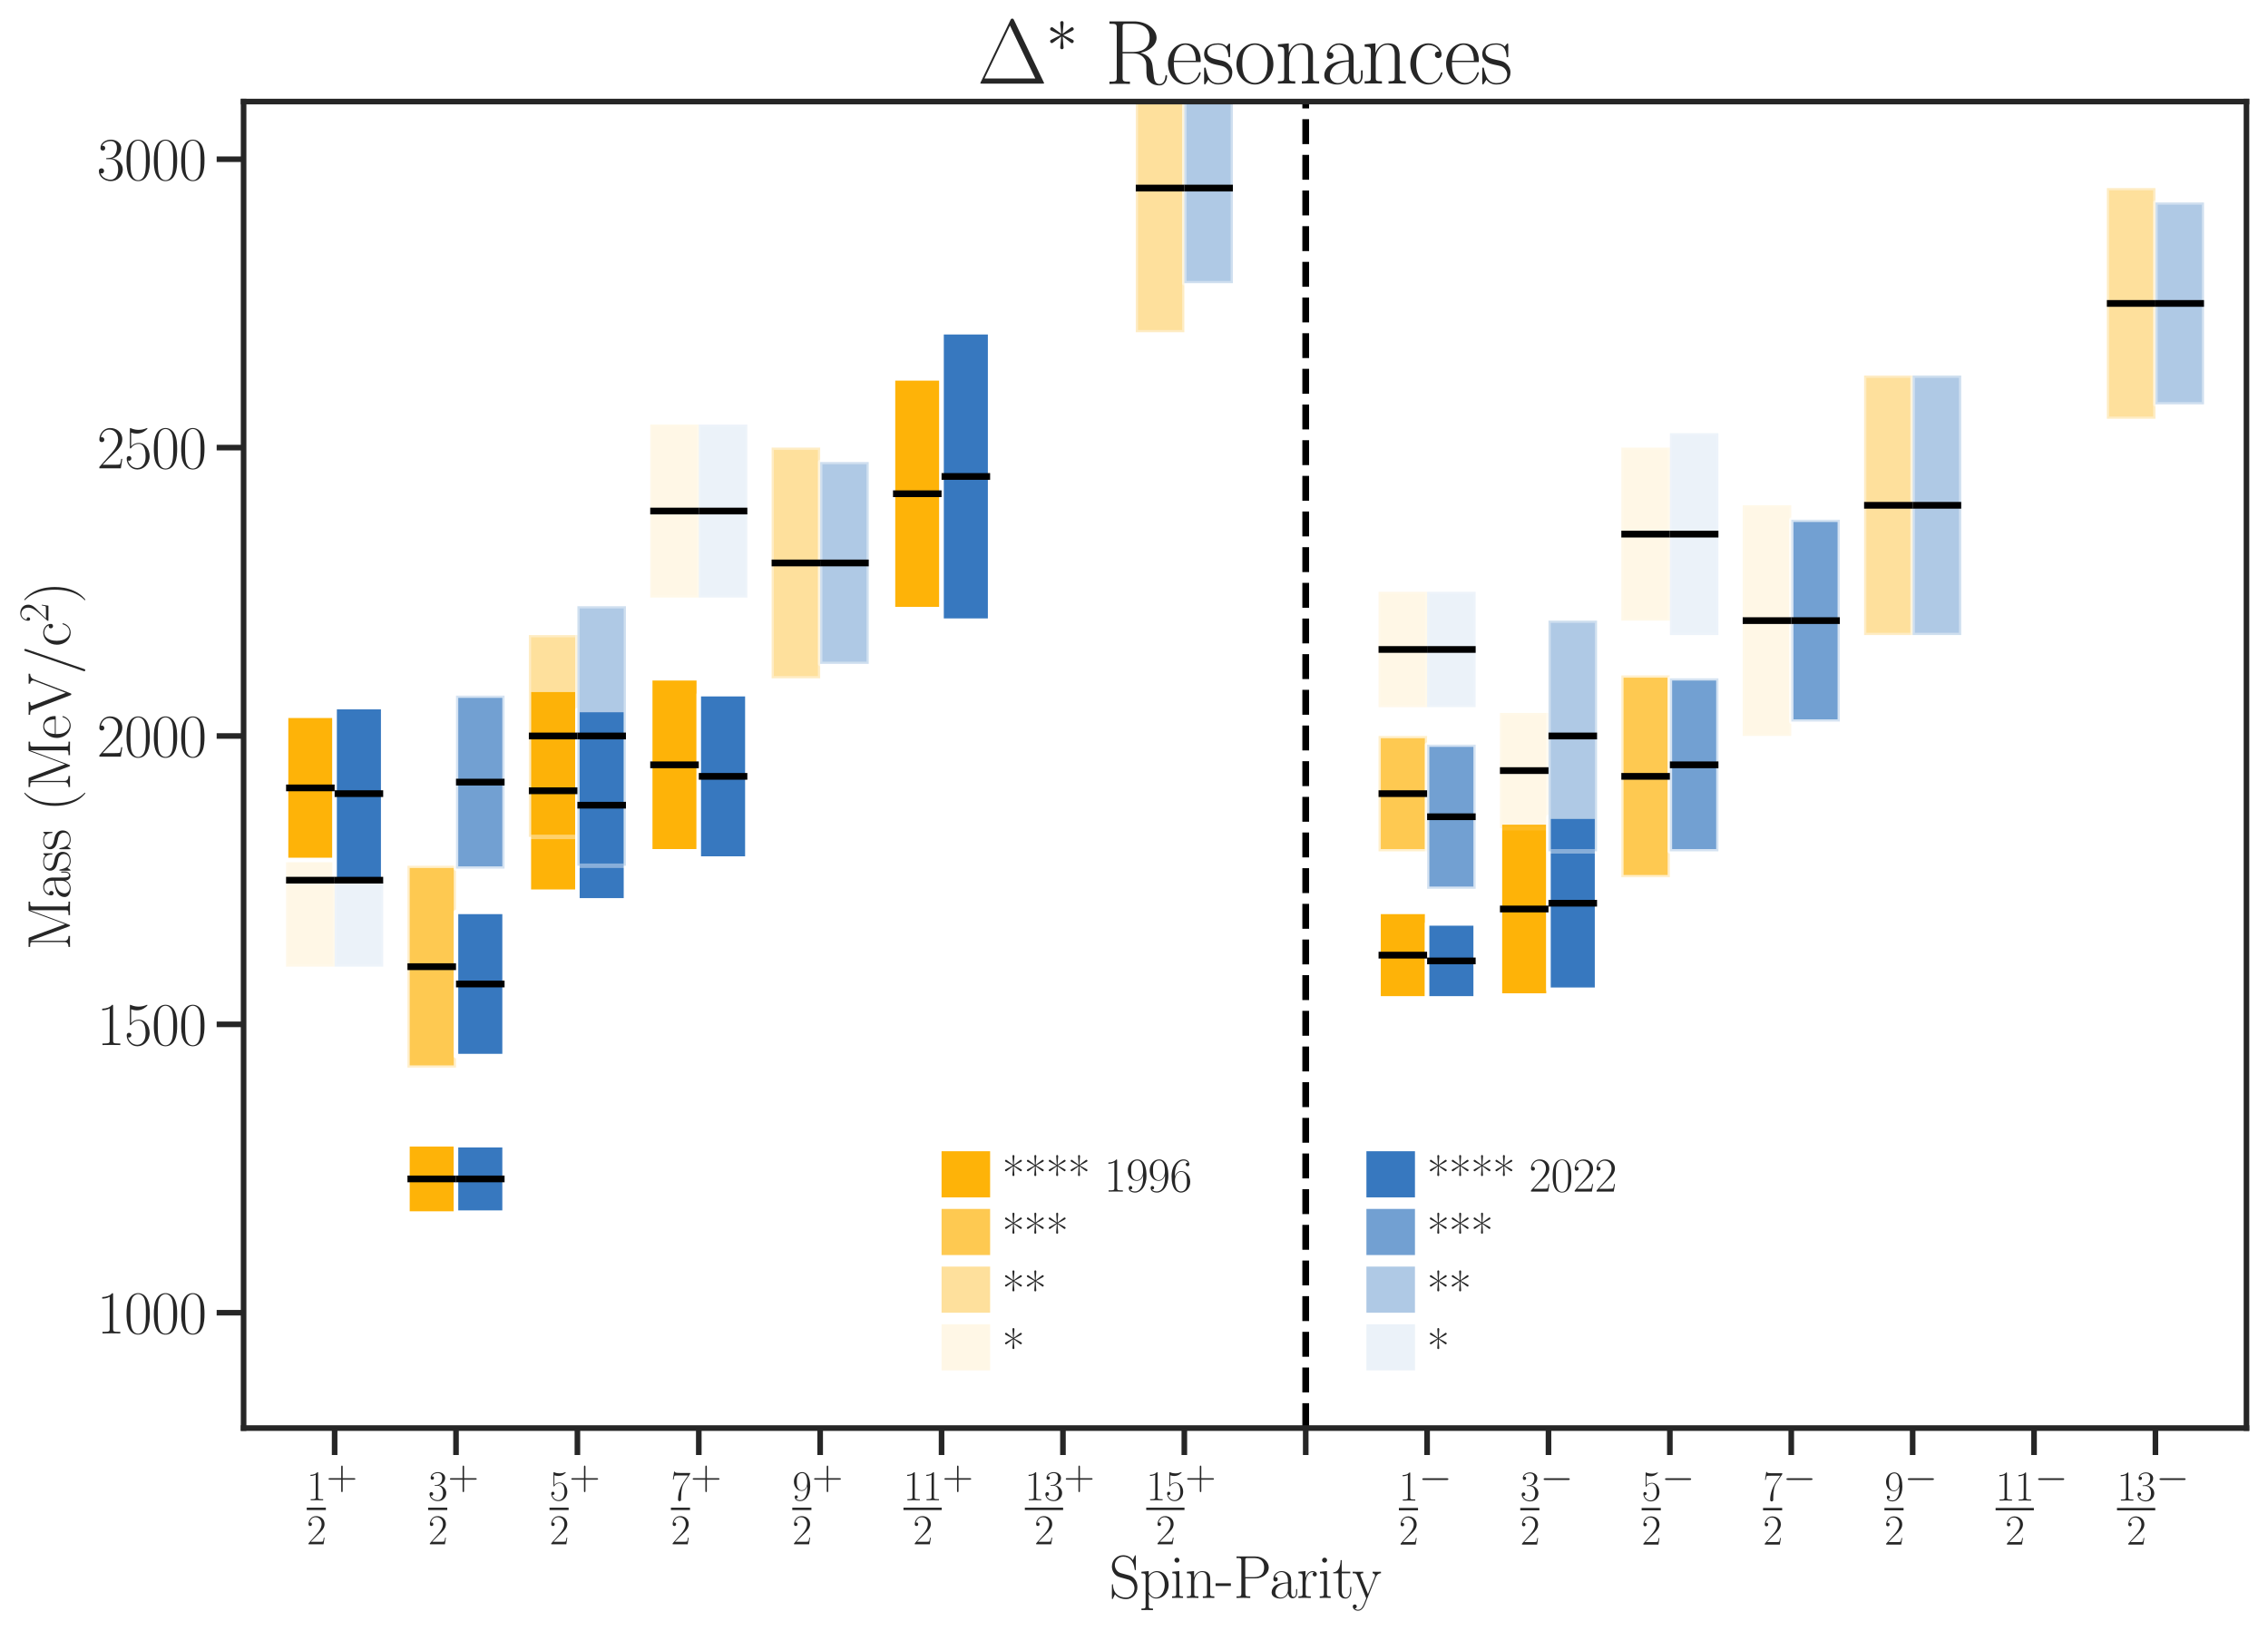 <?xml version="1.0" encoding="utf-8" standalone="no"?>
<!DOCTYPE svg PUBLIC "-//W3C//DTD SVG 1.1//EN"
  "http://www.w3.org/Graphics/SVG/1.1/DTD/svg11.dtd">
<svg xmlns:xlink="http://www.w3.org/1999/xlink" width="758.236pt" height="545.344pt" viewBox="0 0 758.236 545.344" xmlns="http://www.w3.org/2000/svg" version="1.1">
 <defs>
  <style type="text/css">*{stroke-linejoin: round; stroke-linecap: butt}</style>
 </defs>
 <g id="figure_1">
  <g id="patch_1">
   <path d="M 0 545.344 
L 758.236 545.344 
L 758.236 0 
L 0 0 
z
" style="fill: #ffffff"/>
  </g>
  <g id="axes_1">
   <g id="patch_2">
    <path d="M 81.436 477.475 
L 751.036 477.475 
L 751.036 33.955 
L 81.436 33.955 
z
" style="fill: #ffffff"/>
   </g>
   <g id="matplotlib.axis_1">
    <g id="xtick_1">
     <g id="line2d_1">
      <defs>
       <path id="mf7e0f527f5" d="M 0 0 
L 0 9 
" style="stroke: #262626; stroke-width: 1.875"/>
      </defs>
      <g>
       <use xlink:href="#mf7e0f527f5" x="111.873" y="477.475" style="fill: #262626; stroke: #262626; stroke-width: 1.875"/>
      </g>
     </g>
     <g id="text_1">
      <!-- $\frac{1}{2}^{+}$ -->
      <g style="fill: #262626" transform="translate(102.55 509.463) scale(0.2 -0.2)">
       <defs>
        <path id="CMR17-31" d="M 1702 4083 
C 1702 4217 1696 4224 1606 4224 
C 1357 3927 979 3833 621 3820 
C 602 3820 570 3820 563 3808 
C 557 3795 557 3782 557 3648 
C 755 3648 1088 3686 1344 3839 
L 1344 467 
C 1344 243 1331 166 781 166 
L 589 166 
L 589 0 
C 896 6 1216 12 1523 12 
C 1830 12 2150 6 2458 0 
L 2458 166 
L 2266 166 
C 1715 166 1702 236 1702 467 
L 1702 4083 
z
" transform="scale(0.016)"/>
        <path id="CMR17-32" d="M 2669 990 
L 2554 990 
C 2490 537 2438 460 2413 422 
C 2381 371 1920 371 1830 371 
L 602 371 
C 832 620 1280 1073 1824 1596 
C 2214 1966 2669 2400 2669 3033 
C 2669 3788 2067 4224 1395 4224 
C 691 4224 262 3603 262 3027 
C 262 2777 448 2745 525 2745 
C 589 2745 781 2783 781 3007 
C 781 3206 614 3264 525 3264 
C 486 3264 448 3257 422 3244 
C 544 3788 915 4057 1306 4057 
C 1862 4057 2227 3616 2227 3033 
C 2227 2477 1901 1998 1536 1583 
L 262 147 
L 262 0 
L 2515 0 
L 2669 990 
z
" transform="scale(0.016)"/>
        <path id="CMR17-2b" d="M 2413 1472 
L 4109 1472 
C 4198 1472 4307 1472 4307 1580 
C 4307 1696 4205 1696 4109 1696 
L 2413 1696 
L 2413 3385 
C 2413 3475 2413 3584 2304 3584 
C 2189 3584 2189 3481 2189 3385 
L 2189 1696 
L 493 1696 
C 403 1696 294 1696 294 1587 
C 294 1472 397 1472 493 1472 
L 2189 1472 
L 2189 -194 
C 2189 -282 2189 -391 2298 -391 
C 2413 -391 2413 -289 2413 -194 
L 2413 1472 
z
" transform="scale(0.016)"/>
       </defs>
       <use xlink:href="#CMR17-31" transform="translate(0 39.226) scale(0.697)"/>
       <use xlink:href="#CMR17-32" transform="translate(0 -34.355) scale(0.697)"/>
       <use xlink:href="#CMR17-2b" transform="translate(33.179 57.254) scale(0.697)"/>
       <path d="M 0 22.914 
L 31.983 22.914 
L 31.983 26.899 
L 0 26.899 
L 0 22.914 
z
"/>
      </g>
     </g>
    </g>
    <g id="xtick_2">
     <g id="line2d_2">
      <g>
       <use xlink:href="#mf7e0f527f5" x="152.454" y="477.475" style="fill: #262626; stroke: #262626; stroke-width: 1.875"/>
      </g>
     </g>
     <g id="text_2">
      <!-- $\frac{3}{2}^{+}$ -->
      <g style="fill: #262626" transform="translate(143.131 509.463) scale(0.2 -0.2)">
       <defs>
        <path id="CMR17-33" d="M 1414 2176 
C 1984 2176 2234 1673 2234 1094 
C 2234 322 1824 25 1453 25 
C 1114 25 563 193 390 691 
C 422 678 454 678 486 678 
C 640 678 755 780 755 947 
C 755 1132 614 1216 486 1216 
C 378 1216 211 1164 211 927 
C 211 335 787 -128 1466 -128 
C 2176 -128 2720 432 2720 1087 
C 2720 1718 2208 2176 1600 2246 
C 2086 2347 2554 2776 2554 3353 
C 2554 3856 2048 4224 1472 4224 
C 890 4224 378 3862 378 3347 
C 378 3123 544 3084 627 3084 
C 762 3084 877 3167 877 3334 
C 877 3500 762 3584 627 3584 
C 602 3584 570 3584 544 3571 
C 730 3999 1235 4076 1459 4076 
C 1683 4076 2106 3966 2106 3347 
C 2106 3167 2080 2851 1862 2574 
C 1670 2329 1453 2316 1242 2297 
C 1210 2297 1062 2284 1037 2284 
C 992 2278 966 2272 966 2227 
C 966 2182 973 2176 1101 2176 
L 1414 2176 
z
" transform="scale(0.016)"/>
       </defs>
       <use xlink:href="#CMR17-33" transform="translate(0 39.226) scale(0.697)"/>
       <use xlink:href="#CMR17-32" transform="translate(0 -34.355) scale(0.697)"/>
       <use xlink:href="#CMR17-2b" transform="translate(33.179 57.254) scale(0.697)"/>
       <path d="M 0 22.914 
L 31.983 22.914 
L 31.983 26.899 
L 0 26.899 
L 0 22.914 
z
"/>
      </g>
     </g>
    </g>
    <g id="xtick_3">
     <g id="line2d_3">
      <g>
       <use xlink:href="#mf7e0f527f5" x="193.036" y="477.475" style="fill: #262626; stroke: #262626; stroke-width: 1.875"/>
      </g>
     </g>
     <g id="text_3">
      <!-- $\frac{5}{2}^{+}$ -->
      <g style="fill: #262626" transform="translate(183.713 509.463) scale(0.2 -0.2)">
       <defs>
        <path id="CMR17-35" d="M 730 3750 
C 794 3724 1056 3641 1325 3641 
C 1920 3641 2246 3961 2432 4140 
C 2432 4191 2432 4224 2394 4224 
C 2387 4224 2374 4224 2323 4198 
C 2099 4102 1837 4032 1517 4032 
C 1325 4032 1037 4055 723 4191 
C 653 4224 640 4224 634 4224 
C 602 4224 595 4217 595 4090 
L 595 2231 
C 595 2113 595 2080 659 2080 
C 691 2080 704 2093 736 2139 
C 941 2435 1222 2560 1542 2560 
C 1766 2560 2246 2415 2246 1293 
C 2246 1087 2246 716 2054 422 
C 1894 159 1645 25 1370 25 
C 947 25 518 319 403 812 
C 429 806 480 793 506 793 
C 589 793 749 838 749 1036 
C 749 1209 627 1280 506 1280 
C 358 1280 262 1190 262 1011 
C 262 454 704 -128 1382 -128 
C 2042 -128 2669 441 2669 1267 
C 2669 2054 2170 2662 1549 2662 
C 1222 2662 947 2540 730 2304 
L 730 3750 
z
" transform="scale(0.016)"/>
       </defs>
       <use xlink:href="#CMR17-35" transform="translate(0 39.226) scale(0.697)"/>
       <use xlink:href="#CMR17-32" transform="translate(0 -34.355) scale(0.697)"/>
       <use xlink:href="#CMR17-2b" transform="translate(33.179 57.254) scale(0.697)"/>
       <path d="M 0 22.914 
L 31.983 22.914 
L 31.983 26.899 
L 0 26.899 
L 0 22.914 
z
"/>
      </g>
     </g>
    </g>
    <g id="xtick_4">
     <g id="line2d_4">
      <g>
       <use xlink:href="#mf7e0f527f5" x="233.618" y="477.475" style="fill: #262626; stroke: #262626; stroke-width: 1.875"/>
      </g>
     </g>
     <g id="text_4">
      <!-- $\frac{7}{2}^{+}$ -->
      <g style="fill: #262626" transform="translate(224.295 509.463) scale(0.2 -0.2)">
       <defs>
        <path id="CMR17-37" d="M 2886 3955 
L 2886 4096 
L 1382 4096 
C 634 4096 621 4166 595 4288 
L 480 4288 
L 294 3104 
L 410 3104 
C 429 3226 474 3552 550 3673 
C 589 3724 1062 3724 1171 3724 
L 2579 3724 
L 1869 2670 
C 1395 1961 1069 1003 1069 166 
C 1069 89 1069 -128 1299 -128 
C 1530 -128 1530 89 1530 172 
L 1530 466 
C 1530 1514 1709 2204 2003 2644 
L 2886 3955 
z
" transform="scale(0.016)"/>
       </defs>
       <use xlink:href="#CMR17-37" transform="translate(0 39.226) scale(0.697)"/>
       <use xlink:href="#CMR17-32" transform="translate(0 -34.355) scale(0.697)"/>
       <use xlink:href="#CMR17-2b" transform="translate(33.179 57.254) scale(0.697)"/>
       <path d="M 0 22.914 
L 31.983 22.914 
L 31.983 26.899 
L 0 26.899 
L 0 22.914 
z
"/>
      </g>
     </g>
    </g>
    <g id="xtick_5">
     <g id="line2d_5">
      <g>
       <use xlink:href="#mf7e0f527f5" x="274.2" y="477.475" style="fill: #262626; stroke: #262626; stroke-width: 1.875"/>
      </g>
     </g>
     <g id="text_5">
      <!-- $\frac{9}{2}^{+}$ -->
      <g style="fill: #262626" transform="translate(264.877 509.463) scale(0.2 -0.2)">
       <defs>
        <path id="CMR17-39" d="M 2253 1871 
C 2253 448 1670 25 1190 25 
C 1043 25 685 43 538 281 
C 704 256 826 345 826 505 
C 826 678 685 736 595 736 
C 538 736 365 710 365 492 
C 365 68 742 -128 1203 -128 
C 1939 -128 2688 665 2688 2090 
C 2688 3857 1971 4224 1485 4224 
C 851 4224 243 3664 243 2800 
C 243 2000 762 1408 1414 1408 
C 1952 1408 2189 1910 2253 2122 
L 2253 1871 
z
M 1427 1510 
C 1254 1510 1011 1542 813 1929 
C 678 2181 678 2477 678 2793 
C 678 3174 678 3438 858 3722 
C 947 3857 1114 4076 1485 4076 
C 2240 4076 2240 2909 2240 2651 
C 2240 2193 2035 1510 1427 1510 
z
" transform="scale(0.016)"/>
       </defs>
       <use xlink:href="#CMR17-39" transform="translate(0 39.226) scale(0.697)"/>
       <use xlink:href="#CMR17-32" transform="translate(0 -34.355) scale(0.697)"/>
       <use xlink:href="#CMR17-2b" transform="translate(33.179 57.254) scale(0.697)"/>
       <path d="M 0 22.914 
L 31.983 22.914 
L 31.983 26.899 
L 0 26.899 
L 0 22.914 
z
"/>
      </g>
     </g>
    </g>
    <g id="xtick_6">
     <g id="line2d_6">
      <g>
       <use xlink:href="#mf7e0f527f5" x="314.782" y="477.475" style="fill: #262626; stroke: #262626; stroke-width: 1.875"/>
      </g>
     </g>
     <g id="text_6">
      <!-- $\frac{11}{2}^{+}$ -->
      <g style="fill: #262626" transform="translate(302.044 509.463) scale(0.2 -0.2)">
       <use xlink:href="#CMR17-31" transform="translate(0 39.226) scale(0.697)"/>
       <use xlink:href="#CMR17-31" transform="translate(31.983 39.226) scale(0.697)"/>
       <use xlink:href="#CMR17-32" transform="translate(15.992 -34.355) scale(0.697)"/>
       <use xlink:href="#CMR17-2b" transform="translate(65.162 57.254) scale(0.697)"/>
       <path d="M 0 22.914 
L 63.966 22.914 
L 63.966 26.899 
L 0 26.899 
L 0 22.914 
z
"/>
      </g>
     </g>
    </g>
    <g id="xtick_7">
     <g id="line2d_7">
      <g>
       <use xlink:href="#mf7e0f527f5" x="355.363" y="477.475" style="fill: #262626; stroke: #262626; stroke-width: 1.875"/>
      </g>
     </g>
     <g id="text_7">
      <!-- $\frac{13}{2}^{+}$ -->
      <g style="fill: #262626" transform="translate(342.626 509.463) scale(0.2 -0.2)">
       <use xlink:href="#CMR17-31" transform="translate(0 39.226) scale(0.697)"/>
       <use xlink:href="#CMR17-33" transform="translate(31.983 39.226) scale(0.697)"/>
       <use xlink:href="#CMR17-32" transform="translate(15.992 -34.355) scale(0.697)"/>
       <use xlink:href="#CMR17-2b" transform="translate(65.162 57.254) scale(0.697)"/>
       <path d="M 0 22.914 
L 63.966 22.914 
L 63.966 26.899 
L 0 26.899 
L 0 22.914 
z
"/>
      </g>
     </g>
    </g>
    <g id="xtick_8">
     <g id="line2d_8">
      <g>
       <use xlink:href="#mf7e0f527f5" x="395.945" y="477.475" style="fill: #262626; stroke: #262626; stroke-width: 1.875"/>
      </g>
     </g>
     <g id="text_8">
      <!-- $\frac{15}{2}^{+}$ -->
      <g style="fill: #262626" transform="translate(383.208 509.463) scale(0.2 -0.2)">
       <use xlink:href="#CMR17-31" transform="translate(0 39.226) scale(0.697)"/>
       <use xlink:href="#CMR17-35" transform="translate(31.983 39.226) scale(0.697)"/>
       <use xlink:href="#CMR17-32" transform="translate(15.992 -34.355) scale(0.697)"/>
       <use xlink:href="#CMR17-2b" transform="translate(65.162 57.254) scale(0.697)"/>
       <path d="M 0 22.914 
L 63.966 22.914 
L 63.966 26.899 
L 0 26.899 
L 0 22.914 
z
"/>
      </g>
     </g>
    </g>
    <g id="xtick_9">
     <g id="line2d_9">
      <g>
       <use xlink:href="#mf7e0f527f5" x="436.527" y="477.475" style="fill: #262626; stroke: #262626; stroke-width: 1.875"/>
      </g>
     </g>
    </g>
    <g id="xtick_10">
     <g id="line2d_10">
      <g>
       <use xlink:href="#mf7e0f527f5" x="477.109" y="477.475" style="fill: #262626; stroke: #262626; stroke-width: 1.875"/>
      </g>
     </g>
     <g id="text_9">
      <!-- $\frac{1}{2}^{-}$ -->
      <g style="fill: #262626" transform="translate(467.673 509.56) scale(0.2 -0.2)">
       <defs>
        <path id="CMSY10-0" d="M 4218 1472 
C 4326 1472 4442 1472 4442 1600 
C 4442 1728 4326 1728 4218 1728 
L 755 1728 
C 646 1728 531 1728 531 1600 
C 531 1472 646 1472 755 1472 
L 4218 1472 
z
" transform="scale(0.016)"/>
       </defs>
       <use xlink:href="#CMR17-31" transform="translate(0 39.226) scale(0.697)"/>
       <use xlink:href="#CMR17-32" transform="translate(0 -34.355) scale(0.697)"/>
       <use xlink:href="#CMSY10-0" transform="translate(33.179 57.254) scale(0.697)"/>
       <path d="M 0 22.914 
L 31.983 22.914 
L 31.983 26.899 
L 0 26.899 
L 0 22.914 
z
"/>
      </g>
     </g>
    </g>
    <g id="xtick_11">
     <g id="line2d_11">
      <g>
       <use xlink:href="#mf7e0f527f5" x="517.691" y="477.475" style="fill: #262626; stroke: #262626; stroke-width: 1.875"/>
      </g>
     </g>
     <g id="text_10">
      <!-- $\frac{3}{2}^{-}$ -->
      <g style="fill: #262626" transform="translate(508.255 509.56) scale(0.2 -0.2)">
       <use xlink:href="#CMR17-33" transform="translate(0 39.226) scale(0.697)"/>
       <use xlink:href="#CMR17-32" transform="translate(0 -34.355) scale(0.697)"/>
       <use xlink:href="#CMSY10-0" transform="translate(33.179 57.254) scale(0.697)"/>
       <path d="M 0 22.914 
L 31.983 22.914 
L 31.983 26.899 
L 0 26.899 
L 0 22.914 
z
"/>
      </g>
     </g>
    </g>
    <g id="xtick_12">
     <g id="line2d_12">
      <g>
       <use xlink:href="#mf7e0f527f5" x="558.273" y="477.475" style="fill: #262626; stroke: #262626; stroke-width: 1.875"/>
      </g>
     </g>
     <g id="text_11">
      <!-- $\frac{5}{2}^{-}$ -->
      <g style="fill: #262626" transform="translate(548.837 509.56) scale(0.2 -0.2)">
       <use xlink:href="#CMR17-35" transform="translate(0 39.226) scale(0.697)"/>
       <use xlink:href="#CMR17-32" transform="translate(0 -34.355) scale(0.697)"/>
       <use xlink:href="#CMSY10-0" transform="translate(33.179 57.254) scale(0.697)"/>
       <path d="M 0 22.914 
L 31.983 22.914 
L 31.983 26.899 
L 0 26.899 
L 0 22.914 
z
"/>
      </g>
     </g>
    </g>
    <g id="xtick_13">
     <g id="line2d_13">
      <g>
       <use xlink:href="#mf7e0f527f5" x="598.854" y="477.475" style="fill: #262626; stroke: #262626; stroke-width: 1.875"/>
      </g>
     </g>
     <g id="text_12">
      <!-- $\frac{7}{2}^{-}$ -->
      <g style="fill: #262626" transform="translate(589.418 509.56) scale(0.2 -0.2)">
       <use xlink:href="#CMR17-37" transform="translate(0 39.226) scale(0.697)"/>
       <use xlink:href="#CMR17-32" transform="translate(0 -34.355) scale(0.697)"/>
       <use xlink:href="#CMSY10-0" transform="translate(33.179 57.254) scale(0.697)"/>
       <path d="M 0 22.914 
L 31.983 22.914 
L 31.983 26.899 
L 0 26.899 
L 0 22.914 
z
"/>
      </g>
     </g>
    </g>
    <g id="xtick_14">
     <g id="line2d_14">
      <g>
       <use xlink:href="#mf7e0f527f5" x="639.436" y="477.475" style="fill: #262626; stroke: #262626; stroke-width: 1.875"/>
      </g>
     </g>
     <g id="text_13">
      <!-- $\frac{9}{2}^{-}$ -->
      <g style="fill: #262626" transform="translate(630 509.56) scale(0.2 -0.2)">
       <use xlink:href="#CMR17-39" transform="translate(0 39.226) scale(0.697)"/>
       <use xlink:href="#CMR17-32" transform="translate(0 -34.355) scale(0.697)"/>
       <use xlink:href="#CMSY10-0" transform="translate(33.179 57.254) scale(0.697)"/>
       <path d="M 0 22.914 
L 31.983 22.914 
L 31.983 26.899 
L 0 26.899 
L 0 22.914 
z
"/>
      </g>
     </g>
    </g>
    <g id="xtick_15">
     <g id="line2d_15">
      <g>
       <use xlink:href="#mf7e0f527f5" x="680.018" y="477.475" style="fill: #262626; stroke: #262626; stroke-width: 1.875"/>
      </g>
     </g>
     <g id="text_14">
      <!-- $\frac{11}{2}^{-}$ -->
      <g style="fill: #262626" transform="translate(667.168 509.56) scale(0.2 -0.2)">
       <use xlink:href="#CMR17-31" transform="translate(0 39.226) scale(0.697)"/>
       <use xlink:href="#CMR17-31" transform="translate(31.983 39.226) scale(0.697)"/>
       <use xlink:href="#CMR17-32" transform="translate(15.992 -34.355) scale(0.697)"/>
       <use xlink:href="#CMSY10-0" transform="translate(65.162 57.254) scale(0.697)"/>
       <path d="M 0 22.914 
L 63.966 22.914 
L 63.966 26.899 
L 0 26.899 
L 0 22.914 
z
"/>
      </g>
     </g>
    </g>
    <g id="xtick_16">
     <g id="line2d_16">
      <g>
       <use xlink:href="#mf7e0f527f5" x="720.6" y="477.475" style="fill: #262626; stroke: #262626; stroke-width: 1.875"/>
      </g>
     </g>
     <g id="text_15">
      <!-- $\frac{13}{2}^{-}$ -->
      <g style="fill: #262626" transform="translate(707.75 509.56) scale(0.2 -0.2)">
       <use xlink:href="#CMR17-31" transform="translate(0 39.226) scale(0.697)"/>
       <use xlink:href="#CMR17-33" transform="translate(31.983 39.226) scale(0.697)"/>
       <use xlink:href="#CMR17-32" transform="translate(15.992 -34.355) scale(0.697)"/>
       <use xlink:href="#CMSY10-0" transform="translate(65.162 57.254) scale(0.697)"/>
       <path d="M 0 22.914 
L 63.966 22.914 
L 63.966 26.899 
L 0 26.899 
L 0 22.914 
z
"/>
      </g>
     </g>
    </g>
    <g id="text_16">
     <!-- Spin-Parity -->
     <g style="fill: #262626" transform="translate(370.793 534.268) scale(0.2 -0.2)">
      <defs>
       <path id="CMR17-53" d="M 2803 4351 
C 2803 4467 2797 4473 2758 4473 
C 2720 4473 2707 4447 2682 4390 
L 2490 3965 
C 2246 4320 1875 4480 1472 4480 
C 819 4480 294 3958 294 3301 
C 294 3101 339 2817 557 2546 
C 794 2250 1018 2198 1530 2063 
C 1722 2011 2042 1927 2106 1901 
C 2470 1747 2662 1360 2662 999 
C 2662 534 2336 38 1779 38 
C 1094 38 454 425 410 1328 
C 403 1431 397 1437 352 1437 
C 301 1437 294 1431 294 1302 
L 294 0 
C 294 -116 301 -122 339 -122 
C 384 -122 397 -90 486 109 
C 493 128 493 141 614 386 
C 934 -39 1472 -128 1779 -128 
C 2477 -128 2970 457 2970 1141 
C 2970 1476 2848 1734 2778 1850 
C 2509 2263 2221 2340 1914 2417 
C 1869 2437 1856 2437 1498 2527 
C 1152 2617 1005 2662 845 2836 
C 666 3036 602 3243 602 3449 
C 602 3868 934 4326 1478 4326 
C 2157 4326 2579 3842 2675 3036 
C 2694 2920 2701 2914 2746 2914 
C 2803 2914 2803 2933 2803 3043 
L 2803 4351 
z
" transform="scale(0.016)"/>
       <path id="CMR17-70" d="M 1408 -1114 
C 998 -1114 973 -1088 973 -834 
L 973 380 
C 1158 109 1427 -64 1766 -64 
C 2406 -64 3053 503 3053 1382 
C 3053 2196 2496 2816 1837 2816 
C 1453 2816 1139 2603 960 2345 
L 960 2816 
L 198 2745 
L 198 2577 
C 576 2577 634 2539 634 2228 
L 634 -834 
C 634 -1081 608 -1114 198 -1114 
L 198 -1280 
C 352 -1268 634 -1268 800 -1268 
C 966 -1268 1254 -1268 1408 -1280 
L 1408 -1114 
z
M 973 2015 
C 973 2106 973 2241 1222 2481 
C 1254 2506 1472 2700 1792 2700 
C 2259 2700 2643 2112 2643 1376 
C 2643 639 2234 38 1728 38 
C 1498 38 1248 148 1056 451 
C 973 594 973 632 973 736 
L 973 2015 
z
" transform="scale(0.016)"/>
       <path id="CMR17-69" d="M 992 3961 
C 992 4102 877 4224 730 4224 
C 589 4224 467 4108 467 3961 
C 467 3820 582 3699 730 3699 
C 870 3699 992 3814 992 3961 
z
M 243 2745 
L 243 2579 
C 602 2579 653 2540 653 2231 
L 653 443 
C 653 198 627 166 218 166 
L 218 0 
C 371 12 646 12 806 12 
C 960 12 1222 12 1370 0 
L 1370 166 
C 992 166 979 205 979 436 
L 979 2816 
L 243 2745 
z
" transform="scale(0.016)"/>
       <path id="CMR17-6e" d="M 2656 1954 
C 2656 2282 2592 2816 1837 2816 
C 1331 2816 1069 2424 973 2166 
L 966 2166 
L 966 2816 
L 211 2745 
L 211 2578 
C 589 2578 646 2540 646 2231 
L 646 443 
C 646 198 621 166 211 166 
L 211 0 
C 365 12 646 12 813 12 
C 979 12 1267 12 1421 0 
L 1421 166 
C 1011 166 986 192 986 443 
L 986 1678 
C 986 2269 1344 2713 1792 2713 
C 2266 2713 2317 2289 2317 1980 
L 2317 443 
C 2317 198 2291 166 1882 166 
L 1882 0 
C 2035 12 2317 12 2483 12 
C 2650 12 2938 12 3091 0 
L 3091 166 
C 2682 166 2656 192 2656 443 
L 2656 1954 
z
" transform="scale(0.016)"/>
       <path id="CMR17-2d" d="M 1632 1254 
L 1632 1536 
L 26 1536 
L 26 1254 
L 1632 1254 
z
" transform="scale(0.016)"/>
       <path id="CMR17-50" d="M 1267 2048 
L 2291 2048 
C 3117 2048 3718 2583 3718 3187 
C 3718 3791 3130 4352 2291 4352 
L 333 4352 
L 333 4185 
C 774 4185 845 4185 845 3899 
L 845 453 
C 845 166 774 166 333 166 
L 333 0 
C 518 12 858 12 1056 12 
C 1254 12 1594 12 1779 0 
L 1779 166 
C 1338 166 1267 166 1267 453 
L 1267 2048 
z
M 1254 2182 
L 1254 3937 
C 1254 4153 1267 4185 1523 4185 
L 2170 4185 
C 2995 4185 3232 3715 3232 3187 
C 3232 2608 2950 2182 2170 2182 
L 1254 2182 
z
" transform="scale(0.016)"/>
       <path id="CMR17-61" d="M 2304 1656 
C 2304 2048 2304 2275 2035 2534 
C 1798 2751 1523 2816 1306 2816 
C 800 2816 435 2408 435 1977 
C 435 1740 627 1728 666 1728 
C 749 1728 896 1779 896 1958 
C 896 2118 774 2188 666 2188 
C 640 2188 608 2182 589 2176 
C 723 2594 1069 2713 1293 2713 
C 1613 2713 1965 2421 1965 1875 
L 1965 1632 
C 1587 1619 1133 1568 774 1373 
C 371 1147 256 822 256 576 
C 256 77 832 -64 1171 -64 
C 1523 -64 1850 135 1990 505 
C 2003 219 2182 -39 2464 -39 
C 2598 -39 2938 51 2938 563 
L 2938 926 
L 2822 926 
L 2822 557 
C 2822 161 2650 109 2566 109 
C 2304 109 2304 446 2304 732 
L 2304 1656 
z
M 1965 887 
C 1965 323 1568 38 1216 38 
C 896 38 646 278 646 576 
C 646 771 730 1114 1101 1322 
C 1408 1497 1760 1523 1965 1536 
L 1965 887 
z
" transform="scale(0.016)"/>
       <path id="CMR17-72" d="M 960 1517 
C 960 2134 1222 2713 1702 2713 
C 1747 2713 1792 2707 1837 2687 
C 1837 2687 1696 2642 1696 2475 
C 1696 2321 1818 2257 1914 2257 
C 1990 2257 2131 2302 2131 2482 
C 2131 2687 1926 2816 1709 2816 
C 1222 2816 1011 2340 947 2115 
L 941 2115 
L 941 2816 
L 198 2745 
L 198 2578 
C 576 2578 634 2540 634 2231 
L 634 443 
C 634 198 608 166 198 166 
L 198 0 
C 352 12 646 12 813 12 
C 998 12 1325 12 1498 0 
L 1498 166 
C 1037 166 960 166 960 455 
L 960 1517 
z
" transform="scale(0.016)"/>
       <path id="CMR17-74" d="M 966 2585 
L 1862 2585 
L 1862 2752 
L 966 2752 
L 966 3968 
L 851 3968 
C 838 3292 614 2700 70 2687 
L 70 2585 
L 627 2585 
L 627 778 
C 627 655 627 -64 1370 -64 
C 1747 -64 1965 308 1965 784 
L 1965 1151 
L 1850 1151 
L 1850 790 
C 1850 347 1677 51 1408 51 
C 1222 51 966 179 966 765 
L 966 2585 
z
" transform="scale(0.016)"/>
       <path id="CMR17-79" d="M 2496 2183 
C 2656 2579 2944 2585 3034 2585 
L 3034 2752 
C 2912 2745 2752 2739 2630 2739 
C 2496 2739 2285 2739 2157 2752 
L 2157 2585 
C 2400 2566 2406 2384 2406 2332 
C 2406 2268 2394 2235 2362 2158 
L 1664 409 
L 902 2300 
C 870 2378 870 2423 870 2430 
C 870 2572 1018 2585 1171 2585 
L 1171 2752 
C 1018 2739 742 2739 582 2739 
C 410 2739 205 2739 64 2752 
L 64 2585 
C 410 2585 448 2553 531 2345 
L 1485 -31 
C 1197 -795 1030 -1242 627 -1242 
C 557 -1242 397 -1223 282 -1106 
C 429 -1093 493 -1002 493 -892 
C 493 -782 416 -685 288 -685 
C 147 -685 77 -782 77 -899 
C 77 -1158 339 -1344 627 -1344 
C 998 -1344 1229 -983 1357 -659 
L 2496 2183 
z
" transform="scale(0.016)"/>
      </defs>
      <use xlink:href="#CMR17-53" transform="scale(0.996)"/>
      <use xlink:href="#CMR17-70" transform="translate(50.895 0) scale(0.996)"/>
      <use xlink:href="#CMR17-69" transform="translate(101.791 0) scale(0.996)"/>
      <use xlink:href="#CMR17-6e" transform="translate(126.662 0) scale(0.996)"/>
      <use xlink:href="#CMR17-2d" transform="translate(177.557 0) scale(0.996)"/>
      <use xlink:href="#CMR17-50" transform="translate(207.633 0) scale(0.996)"/>
      <use xlink:href="#CMR17-61" transform="translate(267.617 0) scale(0.996)"/>
      <use xlink:href="#CMR17-72" transform="translate(313.307 0) scale(0.996)"/>
      <use xlink:href="#CMR17-69" transform="translate(348.588 0) scale(0.996)"/>
      <use xlink:href="#CMR17-74" transform="translate(373.459 0) scale(0.996)"/>
      <use xlink:href="#CMR17-79" transform="translate(406.138 0) scale(0.996)"/>
     </g>
    </g>
   </g>
   <g id="matplotlib.axis_2">
    <g id="ytick_1">
     <g id="line2d_17">
      <defs>
       <path id="m585c8b9c03" d="M 0 0 
L -9 0 
" style="stroke: #262626; stroke-width: 1.875"/>
      </defs>
      <g>
       <use xlink:href="#m585c8b9c03" x="81.436" y="438.909" style="fill: #262626; stroke: #262626; stroke-width: 1.875"/>
      </g>
     </g>
     <g id="text_17">
      <!-- $\mathdefault{1000}$ -->
      <g style="fill: #262626" transform="translate(32.384 445.827) scale(0.2 -0.2)">
       <defs>
        <path id="CMR17-30" d="M 2688 2038 
C 2688 2430 2682 3099 2413 3613 
C 2176 4063 1798 4224 1466 4224 
C 1158 4224 768 4082 525 3620 
C 269 3137 243 2539 243 2038 
C 243 1671 250 1112 448 623 
C 723 -39 1216 -128 1466 -128 
C 1760 -128 2208 -7 2470 604 
C 2662 1048 2688 1568 2688 2038 
z
M 1466 -26 
C 1056 -26 813 328 723 816 
C 653 1196 653 1749 653 2109 
C 653 2604 653 3015 736 3407 
C 858 3954 1216 4121 1466 4121 
C 1728 4121 2067 3947 2189 3420 
C 2272 3054 2278 2623 2278 2109 
C 2278 1691 2278 1176 2202 797 
C 2067 96 1690 -26 1466 -26 
z
" transform="scale(0.016)"/>
       </defs>
       <use xlink:href="#CMR17-31" transform="scale(0.996)"/>
       <use xlink:href="#CMR17-30" transform="translate(45.69 0) scale(0.996)"/>
       <use xlink:href="#CMR17-30" transform="translate(91.381 0) scale(0.996)"/>
       <use xlink:href="#CMR17-30" transform="translate(137.071 0) scale(0.996)"/>
      </g>
     </g>
    </g>
    <g id="ytick_2">
     <g id="line2d_18">
      <g>
       <use xlink:href="#m585c8b9c03" x="81.436" y="342.491" style="fill: #262626; stroke: #262626; stroke-width: 1.875"/>
      </g>
     </g>
     <g id="text_18">
      <!-- $\mathdefault{1500}$ -->
      <g style="fill: #262626" transform="translate(32.384 349.41) scale(0.2 -0.2)">
       <use xlink:href="#CMR17-31" transform="scale(0.996)"/>
       <use xlink:href="#CMR17-35" transform="translate(45.69 0) scale(0.996)"/>
       <use xlink:href="#CMR17-30" transform="translate(91.381 0) scale(0.996)"/>
       <use xlink:href="#CMR17-30" transform="translate(137.071 0) scale(0.996)"/>
      </g>
     </g>
    </g>
    <g id="ytick_3">
     <g id="line2d_19">
      <g>
       <use xlink:href="#m585c8b9c03" x="81.436" y="246.074" style="fill: #262626; stroke: #262626; stroke-width: 1.875"/>
      </g>
     </g>
     <g id="text_19">
      <!-- $\mathdefault{2000}$ -->
      <g style="fill: #262626" transform="translate(32.384 252.992) scale(0.2 -0.2)">
       <use xlink:href="#CMR17-32" transform="scale(0.996)"/>
       <use xlink:href="#CMR17-30" transform="translate(45.69 0) scale(0.996)"/>
       <use xlink:href="#CMR17-30" transform="translate(91.381 0) scale(0.996)"/>
       <use xlink:href="#CMR17-30" transform="translate(137.071 0) scale(0.996)"/>
      </g>
     </g>
    </g>
    <g id="ytick_4">
     <g id="line2d_20">
      <g>
       <use xlink:href="#m585c8b9c03" x="81.436" y="149.656" style="fill: #262626; stroke: #262626; stroke-width: 1.875"/>
      </g>
     </g>
     <g id="text_20">
      <!-- $\mathdefault{2500}$ -->
      <g style="fill: #262626" transform="translate(32.384 156.575) scale(0.2 -0.2)">
       <use xlink:href="#CMR17-32" transform="scale(0.996)"/>
       <use xlink:href="#CMR17-35" transform="translate(45.69 0) scale(0.996)"/>
       <use xlink:href="#CMR17-30" transform="translate(91.381 0) scale(0.996)"/>
       <use xlink:href="#CMR17-30" transform="translate(137.071 0) scale(0.996)"/>
      </g>
     </g>
    </g>
    <g id="ytick_5">
     <g id="line2d_21">
      <g>
       <use xlink:href="#m585c8b9c03" x="81.436" y="53.239" style="fill: #262626; stroke: #262626; stroke-width: 1.875"/>
      </g>
     </g>
     <g id="text_21">
      <!-- $\mathdefault{3000}$ -->
      <g style="fill: #262626" transform="translate(32.384 60.157) scale(0.2 -0.2)">
       <use xlink:href="#CMR17-33" transform="scale(0.996)"/>
       <use xlink:href="#CMR17-30" transform="translate(45.69 0) scale(0.996)"/>
       <use xlink:href="#CMR17-30" transform="translate(91.381 0) scale(0.996)"/>
       <use xlink:href="#CMR17-30" transform="translate(137.071 0) scale(0.996)"/>
      </g>
     </g>
    </g>
    <g id="text_22">
     <!-- Mass (MeV/c$^2$) -->
     <g style="fill: #262626" transform="translate(23.419 317.683) rotate(-90) scale(0.2 -0.2)">
      <defs>
       <path id="CMR17-4d" d="M 1338 4249 
C 1299 4345 1293 4352 1158 4352 
L 339 4352 
L 339 4185 
C 781 4185 851 4185 851 3898 
L 851 624 
C 851 465 851 166 339 166 
L 339 0 
C 486 12 755 12 915 12 
C 1075 12 1344 12 1491 0 
L 1491 166 
C 979 166 979 465 979 624 
L 979 4159 
L 986 4159 
L 2490 102 
C 2515 38 2528 0 2579 0 
C 2630 0 2643 38 2669 102 
L 4186 4191 
L 4192 4191 
L 4192 453 
C 4192 166 4122 166 3680 166 
L 3680 0 
C 3853 12 4198 12 4384 12 
C 4570 12 4922 12 5094 0 
L 5094 166 
C 4653 166 4582 166 4582 453 
L 4582 3898 
C 4582 4185 4653 4185 5094 4185 
L 5094 4352 
L 4282 4352 
C 4147 4352 4141 4345 4102 4249 
L 2720 516 
L 1338 4249 
z
" transform="scale(0.016)"/>
       <path id="CMR17-73" d="M 1978 2688 
C 1978 2803 1971 2809 1933 2809 
C 1907 2809 1901 2803 1824 2707 
C 1805 2681 1747 2617 1728 2592 
C 1523 2809 1235 2816 1126 2816 
C 416 2816 160 2444 160 2073 
C 160 1497 813 1363 998 1324 
C 1402 1241 1542 1216 1677 1100 
C 1760 1024 1901 883 1901 652 
C 1901 384 1747 38 1158 38 
C 602 38 403 460 288 1024 
C 269 1113 269 1120 218 1120 
C 166 1120 160 1113 160 985 
L 160 64 
C 160 -52 166 -58 205 -58 
C 237 -58 243 -52 275 0 
C 314 57 410 211 448 275 
C 576 102 800 -64 1158 -64 
C 1792 -64 2131 281 2131 780 
C 2131 1107 1958 1280 1875 1356 
C 1683 1555 1459 1600 1190 1651 
C 838 1728 390 1817 390 2208 
C 390 2374 480 2726 1126 2726 
C 1811 2726 1850 2086 1862 1881 
C 1869 1849 1901 1843 1920 1843 
C 1978 1843 1978 1862 1978 1971 
L 1978 2688 
z
" transform="scale(0.016)"/>
       <path id="CMR17-28" d="M 1958 -1562 
C 1958 -1556 1958 -1543 1939 -1524 
C 1645 -1223 858 -403 858 1596 
C 858 3595 1632 4408 1946 4729 
C 1946 4735 1958 4748 1958 4767 
C 1958 4787 1939 4800 1914 4800 
C 1843 4800 1299 4325 986 3620 
C 666 2909 576 2218 576 1603 
C 576 1141 621 360 1005 -467 
C 1312 -1133 1837 -1600 1914 -1600 
C 1946 -1600 1958 -1588 1958 -1562 
z
" transform="scale(0.016)"/>
       <path id="CMR17-65" d="M 2438 1503 
C 2464 1529 2464 1542 2464 1606 
C 2464 2251 2118 2816 1389 2816 
C 710 2816 173 2175 173 1394 
C 173 554 781 -64 1459 -64 
C 2176 -64 2458 619 2458 755 
C 2458 800 2419 800 2406 800 
C 2362 800 2355 787 2330 709 
C 2189 270 1837 51 1504 51 
C 1229 51 954 206 781 490 
C 582 819 582 1200 582 1503 
L 2438 1503 
z
M 589 1600 
C 634 2511 1126 2713 1382 2713 
C 1818 2713 2112 2308 2118 1600 
L 589 1600 
z
" transform="scale(0.016)"/>
       <path id="CMR17-56" d="M 3776 3762 
C 3834 3903 3936 4179 4365 4185 
L 4365 4352 
C 4218 4339 4051 4339 3891 4339 
C 3738 4339 3475 4339 3328 4352 
L 3328 4185 
C 3648 4166 3661 3942 3661 3903 
C 3661 3833 3642 3788 3622 3737 
L 2362 448 
L 1043 3903 
C 1024 3948 1011 3980 1011 4012 
C 1011 4185 1267 4185 1402 4185 
L 1402 4352 
C 1197 4339 896 4339 685 4339 
C 518 4339 218 4339 64 4352 
L 64 4185 
C 435 4185 506 4160 582 3955 
L 2106 -26 
C 2138 -116 2144 -128 2214 -128 
C 2285 -128 2291 -116 2323 -26 
L 3776 3762 
z
" transform="scale(0.016)"/>
       <path id="CMR17-2f" d="M 2605 4575 
C 2637 4658 2637 4671 2637 4684 
C 2637 4761 2579 4800 2528 4800 
C 2451 4800 2426 4748 2400 4671 
L 326 -1376 
C 294 -1460 294 -1472 294 -1485 
C 294 -1562 352 -1600 403 -1600 
C 480 -1600 506 -1549 531 -1472 
L 2605 4575 
z
" transform="scale(0.016)"/>
       <path id="CMR17-63" d="M 2234 2240 
C 2112 2240 1933 2240 1933 2015 
C 1933 1836 2080 1785 2163 1785 
C 2208 1785 2394 1804 2394 2028 
C 2394 2476 1958 2816 1466 2816 
C 787 2816 211 2201 211 1379 
C 211 521 813 -64 1466 -64 
C 2259 -64 2458 676 2458 747 
C 2458 773 2451 792 2406 792 
C 2362 792 2355 786 2330 702 
C 2163 180 1798 51 1523 51 
C 1114 51 621 431 621 1385 
C 621 2358 1094 2700 1472 2700 
C 1722 2700 2093 2582 2234 2240 
z
" transform="scale(0.016)"/>
       <path id="CMR17-29" d="M 1683 1596 
C 1683 2057 1638 2839 1254 3665 
C 947 4332 422 4800 346 4800 
C 326 4800 301 4793 301 4761 
C 301 4748 307 4742 314 4729 
C 621 4408 1402 3595 1402 1603 
C 1402 -396 627 -1210 314 -1530 
C 307 -1543 301 -1549 301 -1562 
C 301 -1594 326 -1600 346 -1600 
C 416 -1600 960 -1127 1274 -422 
C 1594 289 1683 981 1683 1596 
z
" transform="scale(0.016)"/>
      </defs>
      <use xlink:href="#CMR17-4d" transform="scale(0.996)"/>
      <use xlink:href="#CMR17-61" transform="translate(84.687 0) scale(0.996)"/>
      <use xlink:href="#CMR17-73" transform="translate(130.377 0) scale(0.996)"/>
      <use xlink:href="#CMR17-73" transform="translate(166.179 0) scale(0.996)"/>
      <use xlink:href="#CMR17-28" transform="translate(232.056 0) scale(0.996)"/>
      <use xlink:href="#CMR17-4d" transform="translate(267.337 0) scale(0.996)"/>
      <use xlink:href="#CMR17-65" transform="translate(352.024 0) scale(0.996)"/>
      <use xlink:href="#CMR17-56" transform="translate(392.509 0) scale(0.996)"/>
      <use xlink:href="#CMR17-2f" transform="translate(461.582 0) scale(0.996)"/>
      <use xlink:href="#CMR17-63" transform="translate(507.272 0) scale(0.996)"/>
      <use xlink:href="#CMR17-32" transform="translate(547.758 36.154) scale(0.697)"/>
      <use xlink:href="#CMR17-29" transform="translate(580.239 0) scale(0.996)"/>
     </g>
    </g>
   </g>
   <g id="patch_3">
    <path d="M 136.222 405.741 
L 152.454 405.741 
L 152.454 382.601 
L 136.222 382.601 
z
" clip-path="url(#p68cf37cfe2)" style="fill: #feb308; stroke: #ffffff; stroke-width: 1.5; stroke-linejoin: miter"/>
   </g>
   <g id="patch_4">
    <path d="M 136.222 356.954 
L 152.454 356.954 
L 152.454 289.462 
L 136.222 289.462 
z
" clip-path="url(#p68cf37cfe2)" style="fill: #feb308; opacity: 0.7; stroke: #ffffff; stroke-width: 1.5; stroke-linejoin: miter"/>
   </g>
   <g id="patch_5">
    <path d="M 460.876 333.814 
L 477.109 333.814 
L 477.109 304.888 
L 460.876 304.888 
z
" clip-path="url(#p68cf37cfe2)" style="fill: #feb308; stroke: #ffffff; stroke-width: 1.5; stroke-linejoin: miter"/>
   </g>
   <g id="patch_6">
    <path d="M 501.458 332.849 
L 517.691 332.849 
L 517.691 274.999 
L 501.458 274.999 
z
" clip-path="url(#p68cf37cfe2)" style="fill: #feb308; stroke: #ffffff; stroke-width: 1.5; stroke-linejoin: miter"/>
   </g>
   <g id="patch_7">
    <path d="M 95.64 323.208 
L 111.873 323.208 
L 111.873 265.357 
L 95.64 265.357 
z
" clip-path="url(#p68cf37cfe2)" style="fill: #feb308; opacity: 0.1; stroke: #ffffff; stroke-width: 1.5; stroke-linejoin: miter"/>
   </g>
   <g id="patch_8">
    <path d="M 460.876 284.641 
L 477.109 284.641 
L 477.109 246.074 
L 460.876 246.074 
z
" clip-path="url(#p68cf37cfe2)" style="fill: #feb308; opacity: 0.7; stroke: #ffffff; stroke-width: 1.5; stroke-linejoin: miter"/>
   </g>
   <g id="patch_9">
    <path d="M 176.803 298.139 
L 193.036 298.139 
L 193.036 230.647 
L 176.803 230.647 
z
" clip-path="url(#p68cf37cfe2)" style="fill: #feb308; stroke: #ffffff; stroke-width: 1.5; stroke-linejoin: miter"/>
   </g>
   <g id="patch_10">
    <path d="M 95.64 287.533 
L 111.873 287.533 
L 111.873 239.325 
L 95.64 239.325 
z
" clip-path="url(#p68cf37cfe2)" style="fill: #feb308; stroke: #ffffff; stroke-width: 1.5; stroke-linejoin: miter"/>
   </g>
   <g id="patch_11">
    <path d="M 542.04 293.318 
L 558.273 293.318 
L 558.273 225.826 
L 542.04 225.826 
z
" clip-path="url(#p68cf37cfe2)" style="fill: #feb308; opacity: 0.7; stroke: #ffffff; stroke-width: 1.5; stroke-linejoin: miter"/>
   </g>
   <g id="patch_12">
    <path d="M 501.458 276.927 
L 517.691 276.927 
L 517.691 238.36 
L 501.458 238.36 
z
" clip-path="url(#p68cf37cfe2)" style="fill: #feb308; opacity: 0.1; stroke: #ffffff; stroke-width: 1.5; stroke-linejoin: miter"/>
   </g>
   <g id="patch_13">
    <path d="M 217.385 284.641 
L 233.618 284.641 
L 233.618 226.79 
L 217.385 226.79 
z
" clip-path="url(#p68cf37cfe2)" style="fill: #feb308; stroke: #ffffff; stroke-width: 1.5; stroke-linejoin: miter"/>
   </g>
   <g id="patch_14">
    <path d="M 176.803 279.82 
L 193.036 279.82 
L 193.036 212.328 
L 176.803 212.328 
z
" clip-path="url(#p68cf37cfe2)" style="fill: #feb308; opacity: 0.4; stroke: #ffffff; stroke-width: 1.5; stroke-linejoin: miter"/>
   </g>
   <g id="patch_15">
    <path d="M 460.876 236.432 
L 477.109 236.432 
L 477.109 197.865 
L 460.876 197.865 
z
" clip-path="url(#p68cf37cfe2)" style="fill: #feb308; opacity: 0.1; stroke: #ffffff; stroke-width: 1.5; stroke-linejoin: miter"/>
   </g>
   <g id="patch_16">
    <path d="M 582.622 246.074 
L 598.854 246.074 
L 598.854 168.94 
L 582.622 168.94 
z
" clip-path="url(#p68cf37cfe2)" style="fill: #feb308; opacity: 0.1; stroke: #ffffff; stroke-width: 1.5; stroke-linejoin: miter"/>
   </g>
   <g id="patch_17">
    <path d="M 257.967 226.79 
L 274.2 226.79 
L 274.2 149.656 
L 257.967 149.656 
z
" clip-path="url(#p68cf37cfe2)" style="fill: #feb308; opacity: 0.4; stroke: #ffffff; stroke-width: 1.5; stroke-linejoin: miter"/>
   </g>
   <g id="patch_18">
    <path d="M 542.04 207.507 
L 558.273 207.507 
L 558.273 149.656 
L 542.04 149.656 
z
" clip-path="url(#p68cf37cfe2)" style="fill: #feb308; opacity: 0.1; stroke: #ffffff; stroke-width: 1.5; stroke-linejoin: miter"/>
   </g>
   <g id="patch_19">
    <path d="M 217.385 199.793 
L 233.618 199.793 
L 233.618 141.943 
L 217.385 141.943 
z
" clip-path="url(#p68cf37cfe2)" style="fill: #feb308; opacity: 0.1; stroke: #ffffff; stroke-width: 1.5; stroke-linejoin: miter"/>
   </g>
   <g id="patch_20">
    <path d="M 623.203 212.328 
L 639.436 212.328 
L 639.436 125.552 
L 623.203 125.552 
z
" clip-path="url(#p68cf37cfe2)" style="fill: #feb308; opacity: 0.4; stroke: #ffffff; stroke-width: 1.5; stroke-linejoin: miter"/>
   </g>
   <g id="patch_21">
    <path d="M 298.549 203.65 
L 314.782 203.65 
L 314.782 126.516 
L 298.549 126.516 
z
" clip-path="url(#p68cf37cfe2)" style="fill: #feb308; stroke: #ffffff; stroke-width: 1.5; stroke-linejoin: miter"/>
   </g>
   <g id="patch_22">
    <path d="M 704.367 140.015 
L 720.6 140.015 
L 720.6 62.881 
L 704.367 62.881 
z
" clip-path="url(#p68cf37cfe2)" style="fill: #feb308; opacity: 0.4; stroke: #ffffff; stroke-width: 1.5; stroke-linejoin: miter"/>
   </g>
   <g id="patch_23">
    <path d="M 379.713 111.089 
L 395.945 111.089 
L 395.945 14.672 
L 379.713 14.672 
z
" clip-path="url(#p68cf37cfe2)" style="fill: #feb308; opacity: 0.4; stroke: #ffffff; stroke-width: 1.5; stroke-linejoin: miter"/>
   </g>
   <g id="patch_24">
    <path d="M 152.454 405.452 
L 168.687 405.452 
L 168.687 382.89 
L 152.454 382.89 
z
" clip-path="url(#p68cf37cfe2)" style="fill: #3778bf; stroke: #ffffff; stroke-width: 1.5; stroke-linejoin: miter"/>
   </g>
   <g id="patch_25">
    <path d="M 152.454 353.097 
L 168.687 353.097 
L 168.687 304.888 
L 152.454 304.888 
z
" clip-path="url(#p68cf37cfe2)" style="fill: #3778bf; stroke: #ffffff; stroke-width: 1.5; stroke-linejoin: miter"/>
   </g>
   <g id="patch_26">
    <path d="M 477.109 333.814 
L 493.342 333.814 
L 493.342 308.745 
L 477.109 308.745 
z
" clip-path="url(#p68cf37cfe2)" style="fill: #3778bf; stroke: #ffffff; stroke-width: 1.5; stroke-linejoin: miter"/>
   </g>
   <g id="patch_27">
    <path d="M 517.691 330.921 
L 533.923 330.921 
L 533.923 273.071 
L 517.691 273.071 
z
" clip-path="url(#p68cf37cfe2)" style="fill: #3778bf; stroke: #ffffff; stroke-width: 1.5; stroke-linejoin: miter"/>
   </g>
   <g id="patch_28">
    <path d="M 111.873 323.208 
L 128.105 323.208 
L 128.105 265.357 
L 111.873 265.357 
z
" clip-path="url(#p68cf37cfe2)" style="fill: #3778bf; opacity: 0.1; stroke: #ffffff; stroke-width: 1.5; stroke-linejoin: miter"/>
   </g>
   <g id="patch_29">
    <path d="M 477.109 297.175 
L 493.342 297.175 
L 493.342 248.966 
L 477.109 248.966 
z
" clip-path="url(#p68cf37cfe2)" style="fill: #3778bf; opacity: 0.7; stroke: #ffffff; stroke-width: 1.5; stroke-linejoin: miter"/>
   </g>
   <g id="patch_30">
    <path d="M 193.036 301.032 
L 209.269 301.032 
L 209.269 237.396 
L 193.036 237.396 
z
" clip-path="url(#p68cf37cfe2)" style="fill: #3778bf; stroke: #ffffff; stroke-width: 1.5; stroke-linejoin: miter"/>
   </g>
   <g id="patch_31">
    <path d="M 111.873 294.282 
L 128.105 294.282 
L 128.105 236.432 
L 111.873 236.432 
z
" clip-path="url(#p68cf37cfe2)" style="fill: #3778bf; stroke: #ffffff; stroke-width: 1.5; stroke-linejoin: miter"/>
   </g>
   <g id="patch_32">
    <path d="M 152.454 290.426 
L 168.687 290.426 
L 168.687 232.575 
L 152.454 232.575 
z
" clip-path="url(#p68cf37cfe2)" style="fill: #3778bf; opacity: 0.7; stroke: #ffffff; stroke-width: 1.5; stroke-linejoin: miter"/>
   </g>
   <g id="patch_33">
    <path d="M 558.273 284.641 
L 574.505 284.641 
L 574.505 226.79 
L 558.273 226.79 
z
" clip-path="url(#p68cf37cfe2)" style="fill: #3778bf; opacity: 0.7; stroke: #ffffff; stroke-width: 1.5; stroke-linejoin: miter"/>
   </g>
   <g id="patch_34">
    <path d="M 517.691 284.641 
L 533.923 284.641 
L 533.923 207.507 
L 517.691 207.507 
z
" clip-path="url(#p68cf37cfe2)" style="fill: #3778bf; opacity: 0.4; stroke: #ffffff; stroke-width: 1.5; stroke-linejoin: miter"/>
   </g>
   <g id="patch_35">
    <path d="M 233.618 287.051 
L 249.851 287.051 
L 249.851 232.093 
L 233.618 232.093 
z
" clip-path="url(#p68cf37cfe2)" style="fill: #3778bf; stroke: #ffffff; stroke-width: 1.5; stroke-linejoin: miter"/>
   </g>
   <g id="patch_36">
    <path d="M 193.036 289.462 
L 209.269 289.462 
L 209.269 202.686 
L 193.036 202.686 
z
" clip-path="url(#p68cf37cfe2)" style="fill: #3778bf; opacity: 0.4; stroke: #ffffff; stroke-width: 1.5; stroke-linejoin: miter"/>
   </g>
   <g id="patch_37">
    <path d="M 477.109 236.432 
L 493.342 236.432 
L 493.342 197.865 
L 477.109 197.865 
z
" clip-path="url(#p68cf37cfe2)" style="fill: #3778bf; opacity: 0.1; stroke: #ffffff; stroke-width: 1.5; stroke-linejoin: miter"/>
   </g>
   <g id="patch_38">
    <path d="M 598.854 241.253 
L 615.087 241.253 
L 615.087 173.761 
L 598.854 173.761 
z
" clip-path="url(#p68cf37cfe2)" style="fill: #3778bf; opacity: 0.7; stroke: #ffffff; stroke-width: 1.5; stroke-linejoin: miter"/>
   </g>
   <g id="patch_39">
    <path d="M 274.2 221.969 
L 290.433 221.969 
L 290.433 154.477 
L 274.2 154.477 
z
" clip-path="url(#p68cf37cfe2)" style="fill: #3778bf; opacity: 0.4; stroke: #ffffff; stroke-width: 1.5; stroke-linejoin: miter"/>
   </g>
   <g id="patch_40">
    <path d="M 558.273 212.328 
L 574.505 212.328 
L 574.505 144.835 
L 558.273 144.835 
z
" clip-path="url(#p68cf37cfe2)" style="fill: #3778bf; opacity: 0.1; stroke: #ffffff; stroke-width: 1.5; stroke-linejoin: miter"/>
   </g>
   <g id="patch_41">
    <path d="M 233.618 199.793 
L 249.851 199.793 
L 249.851 141.943 
L 233.618 141.943 
z
" clip-path="url(#p68cf37cfe2)" style="fill: #3778bf; opacity: 0.1; stroke: #ffffff; stroke-width: 1.5; stroke-linejoin: miter"/>
   </g>
   <g id="patch_42">
    <path d="M 639.436 212.328 
L 655.669 212.328 
L 655.669 125.552 
L 639.436 125.552 
z
" clip-path="url(#p68cf37cfe2)" style="fill: #3778bf; opacity: 0.4; stroke: #ffffff; stroke-width: 1.5; stroke-linejoin: miter"/>
   </g>
   <g id="patch_43">
    <path d="M 314.782 207.507 
L 331.014 207.507 
L 331.014 111.089 
L 314.782 111.089 
z
" clip-path="url(#p68cf37cfe2)" style="fill: #3778bf; stroke: #ffffff; stroke-width: 1.5; stroke-linejoin: miter"/>
   </g>
   <g id="patch_44">
    <path d="M 720.6 135.194 
L 736.833 135.194 
L 736.833 67.702 
L 720.6 67.702 
z
" clip-path="url(#p68cf37cfe2)" style="fill: #3778bf; opacity: 0.4; stroke: #ffffff; stroke-width: 1.5; stroke-linejoin: miter"/>
   </g>
   <g id="patch_45">
    <path d="M 395.945 94.698 
L 412.178 94.698 
L 412.178 31.063 
L 395.945 31.063 
z
" clip-path="url(#p68cf37cfe2)" style="fill: #3778bf; opacity: 0.4; stroke: #ffffff; stroke-width: 1.5; stroke-linejoin: miter"/>
   </g>
   <g id="patch_46">
    <path d="M 314.782 400.342 
L 331.014 400.342 
L 331.014 384.915 
L 314.782 384.915 
z
" clip-path="url(#p68cf37cfe2)" style="fill: #feb308"/>
   </g>
   <g id="patch_47">
    <path d="M 456.818 400.342 
L 473.051 400.342 
L 473.051 384.915 
L 456.818 384.915 
z
" clip-path="url(#p68cf37cfe2)" style="fill: #3778bf"/>
   </g>
   <g id="patch_48">
    <path d="M 314.782 419.625 
L 331.014 419.625 
L 331.014 404.198 
L 314.782 404.198 
z
" clip-path="url(#p68cf37cfe2)" style="fill: #feb308; opacity: 0.7"/>
   </g>
   <g id="patch_49">
    <path d="M 456.818 419.625 
L 473.051 419.625 
L 473.051 404.198 
L 456.818 404.198 
z
" clip-path="url(#p68cf37cfe2)" style="fill: #3778bf; opacity: 0.7"/>
   </g>
   <g id="patch_50">
    <path d="M 314.782 438.909 
L 331.014 438.909 
L 331.014 423.482 
L 314.782 423.482 
z
" clip-path="url(#p68cf37cfe2)" style="fill: #feb308; opacity: 0.4"/>
   </g>
   <g id="patch_51">
    <path d="M 456.818 438.909 
L 473.051 438.909 
L 473.051 423.482 
L 456.818 423.482 
z
" clip-path="url(#p68cf37cfe2)" style="fill: #3778bf; opacity: 0.4"/>
   </g>
   <g id="patch_52">
    <path d="M 314.782 458.192 
L 331.014 458.192 
L 331.014 442.765 
L 314.782 442.765 
z
" clip-path="url(#p68cf37cfe2)" style="fill: #feb308; opacity: 0.1"/>
   </g>
   <g id="patch_53">
    <path d="M 456.818 458.192 
L 473.051 458.192 
L 473.051 442.765 
L 456.818 442.765 
z
" clip-path="url(#p68cf37cfe2)" style="fill: #3778bf; opacity: 0.1"/>
   </g>
   <g id="LineCollection_1">
    <path d="M 136.222 394.171 
L 152.454 394.171 
" clip-path="url(#p68cf37cfe2)" style="fill: none; stroke: #000000; stroke-width: 2.25"/>
    <path d="M 136.222 323.208 
L 152.454 323.208 
" clip-path="url(#p68cf37cfe2)" style="fill: none; stroke: #000000; stroke-width: 2.25"/>
    <path d="M 460.876 319.351 
L 477.109 319.351 
" clip-path="url(#p68cf37cfe2)" style="fill: none; stroke: #000000; stroke-width: 2.25"/>
    <path d="M 501.458 303.924 
L 517.691 303.924 
" clip-path="url(#p68cf37cfe2)" style="fill: none; stroke: #000000; stroke-width: 2.25"/>
    <path d="M 95.64 294.282 
L 111.873 294.282 
" clip-path="url(#p68cf37cfe2)" style="fill: none; stroke: #000000; stroke-width: 2.25"/>
    <path d="M 460.876 265.357 
L 477.109 265.357 
" clip-path="url(#p68cf37cfe2)" style="fill: none; stroke: #000000; stroke-width: 2.25"/>
    <path d="M 176.803 264.393 
L 193.036 264.393 
" clip-path="url(#p68cf37cfe2)" style="fill: none; stroke: #000000; stroke-width: 2.25"/>
    <path d="M 95.64 263.429 
L 111.873 263.429 
" clip-path="url(#p68cf37cfe2)" style="fill: none; stroke: #000000; stroke-width: 2.25"/>
    <path d="M 542.04 259.572 
L 558.273 259.572 
" clip-path="url(#p68cf37cfe2)" style="fill: none; stroke: #000000; stroke-width: 2.25"/>
    <path d="M 501.458 257.644 
L 517.691 257.644 
" clip-path="url(#p68cf37cfe2)" style="fill: none; stroke: #000000; stroke-width: 2.25"/>
    <path d="M 217.385 255.715 
L 233.618 255.715 
" clip-path="url(#p68cf37cfe2)" style="fill: none; stroke: #000000; stroke-width: 2.25"/>
    <path d="M 176.803 246.074 
L 193.036 246.074 
" clip-path="url(#p68cf37cfe2)" style="fill: none; stroke: #000000; stroke-width: 2.25"/>
    <path d="M 460.876 217.149 
L 477.109 217.149 
" clip-path="url(#p68cf37cfe2)" style="fill: none; stroke: #000000; stroke-width: 2.25"/>
    <path d="M 582.622 207.507 
L 598.854 207.507 
" clip-path="url(#p68cf37cfe2)" style="fill: none; stroke: #000000; stroke-width: 2.25"/>
    <path d="M 257.967 188.223 
L 274.2 188.223 
" clip-path="url(#p68cf37cfe2)" style="fill: none; stroke: #000000; stroke-width: 2.25"/>
    <path d="M 542.04 178.582 
L 558.273 178.582 
" clip-path="url(#p68cf37cfe2)" style="fill: none; stroke: #000000; stroke-width: 2.25"/>
    <path d="M 217.385 170.868 
L 233.618 170.868 
" clip-path="url(#p68cf37cfe2)" style="fill: none; stroke: #000000; stroke-width: 2.25"/>
    <path d="M 623.203 168.94 
L 639.436 168.94 
" clip-path="url(#p68cf37cfe2)" style="fill: none; stroke: #000000; stroke-width: 2.25"/>
    <path d="M 298.549 165.083 
L 314.782 165.083 
" clip-path="url(#p68cf37cfe2)" style="fill: none; stroke: #000000; stroke-width: 2.25"/>
    <path d="M 704.367 101.448 
L 720.6 101.448 
" clip-path="url(#p68cf37cfe2)" style="fill: none; stroke: #000000; stroke-width: 2.25"/>
    <path d="M 379.713 62.881 
L 395.945 62.881 
" clip-path="url(#p68cf37cfe2)" style="fill: none; stroke: #000000; stroke-width: 2.25"/>
   </g>
   <g id="LineCollection_2">
    <path d="M 152.454 394.171 
L 168.687 394.171 
" clip-path="url(#p68cf37cfe2)" style="fill: none; stroke: #000000; stroke-width: 2.25"/>
    <path d="M 152.454 328.993 
L 168.687 328.993 
" clip-path="url(#p68cf37cfe2)" style="fill: none; stroke: #000000; stroke-width: 2.25"/>
    <path d="M 477.109 321.279 
L 493.342 321.279 
" clip-path="url(#p68cf37cfe2)" style="fill: none; stroke: #000000; stroke-width: 2.25"/>
    <path d="M 517.691 301.996 
L 533.923 301.996 
" clip-path="url(#p68cf37cfe2)" style="fill: none; stroke: #000000; stroke-width: 2.25"/>
    <path d="M 111.873 294.282 
L 128.105 294.282 
" clip-path="url(#p68cf37cfe2)" style="fill: none; stroke: #000000; stroke-width: 2.25"/>
    <path d="M 477.109 273.071 
L 493.342 273.071 
" clip-path="url(#p68cf37cfe2)" style="fill: none; stroke: #000000; stroke-width: 2.25"/>
    <path d="M 193.036 269.214 
L 209.269 269.214 
" clip-path="url(#p68cf37cfe2)" style="fill: none; stroke: #000000; stroke-width: 2.25"/>
    <path d="M 111.873 265.357 
L 128.105 265.357 
" clip-path="url(#p68cf37cfe2)" style="fill: none; stroke: #000000; stroke-width: 2.25"/>
    <path d="M 152.454 261.501 
L 168.687 261.501 
" clip-path="url(#p68cf37cfe2)" style="fill: none; stroke: #000000; stroke-width: 2.25"/>
    <path d="M 558.273 255.715 
L 574.505 255.715 
" clip-path="url(#p68cf37cfe2)" style="fill: none; stroke: #000000; stroke-width: 2.25"/>
    <path d="M 517.691 246.074 
L 533.923 246.074 
" clip-path="url(#p68cf37cfe2)" style="fill: none; stroke: #000000; stroke-width: 2.25"/>
    <path d="M 233.618 259.572 
L 249.851 259.572 
" clip-path="url(#p68cf37cfe2)" style="fill: none; stroke: #000000; stroke-width: 2.25"/>
    <path d="M 193.036 246.074 
L 209.269 246.074 
" clip-path="url(#p68cf37cfe2)" style="fill: none; stroke: #000000; stroke-width: 2.25"/>
    <path d="M 477.109 217.149 
L 493.342 217.149 
" clip-path="url(#p68cf37cfe2)" style="fill: none; stroke: #000000; stroke-width: 2.25"/>
    <path d="M 598.854 207.507 
L 615.087 207.507 
" clip-path="url(#p68cf37cfe2)" style="fill: none; stroke: #000000; stroke-width: 2.25"/>
    <path d="M 274.2 188.223 
L 290.433 188.223 
" clip-path="url(#p68cf37cfe2)" style="fill: none; stroke: #000000; stroke-width: 2.25"/>
    <path d="M 558.273 178.582 
L 574.505 178.582 
" clip-path="url(#p68cf37cfe2)" style="fill: none; stroke: #000000; stroke-width: 2.25"/>
    <path d="M 233.618 170.868 
L 249.851 170.868 
" clip-path="url(#p68cf37cfe2)" style="fill: none; stroke: #000000; stroke-width: 2.25"/>
    <path d="M 639.436 168.94 
L 655.669 168.94 
" clip-path="url(#p68cf37cfe2)" style="fill: none; stroke: #000000; stroke-width: 2.25"/>
    <path d="M 314.782 159.298 
L 331.014 159.298 
" clip-path="url(#p68cf37cfe2)" style="fill: none; stroke: #000000; stroke-width: 2.25"/>
    <path d="M 720.6 101.448 
L 736.833 101.448 
" clip-path="url(#p68cf37cfe2)" style="fill: none; stroke: #000000; stroke-width: 2.25"/>
    <path d="M 395.945 62.881 
L 412.178 62.881 
" clip-path="url(#p68cf37cfe2)" style="fill: none; stroke: #000000; stroke-width: 2.25"/>
   </g>
   <g id="line2d_22">
    <path d="M 436.527 477.475 
L 436.527 33.955 
" clip-path="url(#p68cf37cfe2)" style="fill: none; stroke-dasharray: 8.325,3.6; stroke-dashoffset: 0; stroke: #000000; stroke-width: 2.25"/>
   </g>
   <g id="patch_54">
    <path d="M 81.436 477.475 
L 81.436 33.955 
" style="fill: none; stroke: #262626; stroke-width: 1.875; stroke-linejoin: miter; stroke-linecap: square"/>
   </g>
   <g id="patch_55">
    <path d="M 751.036 477.475 
L 751.036 33.955 
" style="fill: none; stroke: #262626; stroke-width: 1.875; stroke-linejoin: miter; stroke-linecap: square"/>
   </g>
   <g id="patch_56">
    <path d="M 81.436 477.475 
L 751.036 477.475 
" style="fill: none; stroke: #262626; stroke-width: 1.875; stroke-linejoin: miter; stroke-linecap: square"/>
   </g>
   <g id="patch_57">
    <path d="M 81.436 33.955 
L 751.036 33.955 
" style="fill: none; stroke: #262626; stroke-width: 1.875; stroke-linejoin: miter; stroke-linecap: square"/>
   </g>
   <g id="text_23">
    <!-- **** 1996 -->
    <g style="fill: #262626" transform="translate(335.073 398.413) scale(0.16 -0.16)">
     <defs>
      <path id="CMR17-2a" d="M 1517 3324 
L 2323 2727 
C 2394 2670 2406 2670 2438 2670 
C 2528 2670 2573 2747 2573 2804 
C 2573 2875 2534 2901 2464 2939 
L 1562 3420 
L 2464 3908 
C 2541 3953 2573 3966 2573 4036 
C 2573 4171 2438 4171 2400 4171 
L 1517 3516 
L 1600 4671 
C 1587 4748 1536 4800 1466 4800 
C 1389 4800 1338 4735 1338 4678 
L 1414 3516 
L 608 4113 
C 538 4171 525 4171 493 4171 
C 403 4171 358 4094 358 4036 
C 358 3966 397 3940 467 3901 
L 1370 3420 
L 467 2933 
C 390 2888 358 2875 358 2804 
C 358 2670 493 2670 531 2670 
L 1414 3324 
L 1331 2163 
C 1338 2105 1382 2041 1466 2041 
C 1542 2041 1594 2099 1594 2169 
L 1587 2265 
L 1517 3324 
z
" transform="scale(0.016)"/>
      <path id="CMR17-36" d="M 678 2198 
C 678 3712 1395 4076 1811 4076 
C 1946 4076 2272 4049 2400 3782 
C 2298 3782 2106 3782 2106 3558 
C 2106 3385 2246 3328 2336 3328 
C 2394 3328 2566 3353 2566 3571 
C 2566 3987 2246 4224 1805 4224 
C 1043 4224 243 3411 243 2011 
C 243 257 966 -128 1478 -128 
C 2099 -128 2688 431 2688 1295 
C 2688 2101 2170 2688 1517 2688 
C 1126 2688 838 2430 678 1979 
L 678 2198 
z
M 1478 25 
C 691 25 691 1212 691 1450 
C 691 1914 909 2585 1504 2585 
C 1613 2585 1926 2585 2138 2140 
C 2253 1889 2253 1624 2253 1302 
C 2253 954 2253 696 2118 438 
C 1978 173 1773 25 1478 25 
z
" transform="scale(0.016)"/>
     </defs>
     <use xlink:href="#CMR17-2a" transform="scale(0.996)"/>
     <use xlink:href="#CMR17-2a" transform="translate(45.69 0) scale(0.996)"/>
     <use xlink:href="#CMR17-2a" transform="translate(91.381 0) scale(0.996)"/>
     <use xlink:href="#CMR17-2a" transform="translate(137.071 0) scale(0.996)"/>
     <use xlink:href="#CMR17-31" transform="translate(212.838 0) scale(0.996)"/>
     <use xlink:href="#CMR17-39" transform="translate(258.528 0) scale(0.996)"/>
     <use xlink:href="#CMR17-39" transform="translate(304.219 0) scale(0.996)"/>
     <use xlink:href="#CMR17-36" transform="translate(349.909 0) scale(0.996)"/>
    </g>
   </g>
   <g id="text_24">
    <!-- **** 2022 -->
    <g style="fill: #262626" transform="translate(477.109 398.413) scale(0.16 -0.16)">
     <use xlink:href="#CMR17-2a" transform="scale(0.996)"/>
     <use xlink:href="#CMR17-2a" transform="translate(45.69 0) scale(0.996)"/>
     <use xlink:href="#CMR17-2a" transform="translate(91.381 0) scale(0.996)"/>
     <use xlink:href="#CMR17-2a" transform="translate(137.071 0) scale(0.996)"/>
     <use xlink:href="#CMR17-32" transform="translate(212.838 0) scale(0.996)"/>
     <use xlink:href="#CMR17-30" transform="translate(258.528 0) scale(0.996)"/>
     <use xlink:href="#CMR17-32" transform="translate(304.219 0) scale(0.996)"/>
     <use xlink:href="#CMR17-32" transform="translate(349.909 0) scale(0.996)"/>
    </g>
   </g>
   <g id="text_25">
    <!-- *** -->
    <g style="fill: #262626" transform="translate(335.073 417.697) scale(0.16 -0.16)">
     <use xlink:href="#CMR17-2a" transform="scale(0.996)"/>
     <use xlink:href="#CMR17-2a" transform="translate(45.69 0) scale(0.996)"/>
     <use xlink:href="#CMR17-2a" transform="translate(91.381 0) scale(0.996)"/>
    </g>
   </g>
   <g id="text_26">
    <!-- *** -->
    <g style="fill: #262626" transform="translate(477.109 417.697) scale(0.16 -0.16)">
     <use xlink:href="#CMR17-2a" transform="scale(0.996)"/>
     <use xlink:href="#CMR17-2a" transform="translate(45.69 0) scale(0.996)"/>
     <use xlink:href="#CMR17-2a" transform="translate(91.381 0) scale(0.996)"/>
    </g>
   </g>
   <g id="text_27">
    <!-- ** -->
    <g style="fill: #262626" transform="translate(335.073 436.98) scale(0.16 -0.16)">
     <use xlink:href="#CMR17-2a" transform="scale(0.996)"/>
     <use xlink:href="#CMR17-2a" transform="translate(45.69 0) scale(0.996)"/>
    </g>
   </g>
   <g id="text_28">
    <!-- ** -->
    <g style="fill: #262626" transform="translate(477.109 436.98) scale(0.16 -0.16)">
     <use xlink:href="#CMR17-2a" transform="scale(0.996)"/>
     <use xlink:href="#CMR17-2a" transform="translate(45.69 0) scale(0.996)"/>
    </g>
   </g>
   <g id="text_29">
    <!-- * -->
    <g style="fill: #262626" transform="translate(335.073 456.264) scale(0.16 -0.16)">
     <use xlink:href="#CMR17-2a" transform="scale(0.996)"/>
    </g>
   </g>
   <g id="text_30">
    <!-- * -->
    <g style="fill: #262626" transform="translate(477.109 456.264) scale(0.16 -0.16)">
     <use xlink:href="#CMR17-2a" transform="scale(0.996)"/>
    </g>
   </g>
   <g id="text_31">
    <!-- $\Delta^{\ast}$ Resonances -->
    <g style="fill: #262626" transform="translate(326.604 27.955) scale(0.3 -0.3)">
     <defs>
      <path id="CMR17-1" d="M 2598 4435 
C 2547 4544 2522 4544 2470 4544 
C 2394 4544 2387 4531 2342 4441 
L 269 108 
C 262 96 237 38 237 32 
C 237 6 243 0 358 0 
L 4576 0 
C 4691 0 4698 6 4698 32 
C 4698 38 4672 96 4666 108 
L 2598 4435 
z
M 2310 4056 
L 4083 358 
L 531 358 
L 2310 4056 
z
" transform="scale(0.016)"/>
      <path id="CMSY10-3" d="M 1760 2762 
C 1766 2853 1766 3008 1600 3008 
C 1498 3008 1414 2924 1434 2840 
L 1434 2755 
L 1523 1740 
L 704 2349 
C 646 2382 634 2395 589 2395 
C 499 2395 416 2303 416 2212 
C 416 2107 480 2081 544 2048 
L 1453 1603 
L 570 1164 
C 467 1112 416 1085 416 987 
C 416 889 499 804 589 804 
C 634 804 646 804 806 928 
L 1523 1459 
L 1427 359 
C 1427 224 1542 192 1594 192 
C 1670 192 1766 236 1766 359 
L 1670 1459 
L 2490 850 
C 2547 817 2560 804 2605 804 
C 2694 804 2778 896 2778 987 
C 2778 1085 2720 1118 2643 1157 
C 2259 1354 2246 1354 1741 1596 
L 2624 2035 
C 2726 2087 2778 2113 2778 2212 
C 2778 2310 2694 2395 2605 2395 
C 2560 2395 2547 2395 2387 2271 
L 1670 1740 
L 1760 2762 
z
" transform="scale(0.016)"/>
      <path id="CMR17-52" d="M 2509 2156 
C 3117 2278 3629 2689 3629 3203 
C 3629 3806 2950 4352 2054 4352 
L 333 4352 
L 333 4185 
C 774 4185 845 4185 845 3896 
L 845 428 
C 845 140 774 140 333 140 
L 333 -26 
C 518 -13 851 -13 1050 -13 
C 1248 -13 1581 -13 1766 -26 
L 1766 140 
C 1325 140 1254 140 1254 428 
L 1254 2112 
L 2003 2112 
C 2368 2112 2573 1964 2662 1881 
C 2918 1632 2918 1459 2918 1024 
C 2918 595 2918 377 3110 160 
C 3354 -103 3680 -128 3821 -128 
C 4294 -128 4365 403 4365 512 
C 4365 550 4365 595 4307 595 
C 4256 595 4250 556 4250 531 
C 4218 115 4032 -26 3834 -26 
C 3482 -26 3443 377 3405 768 
C 3386 902 3373 998 3360 1139 
C 3322 1459 3270 1926 2509 2156 
z
M 1984 2214 
L 1254 2214 
L 1254 3935 
C 1254 4153 1267 4185 1523 4185 
L 1990 4185 
C 2522 4185 3142 3999 3142 3203 
C 3142 2374 2464 2214 1984 2214 
z
" transform="scale(0.016)"/>
      <path id="CMR17-6f" d="M 2758 1356 
C 2758 2176 2163 2816 1466 2816 
C 768 2816 173 2176 173 1356 
C 173 550 768 -64 1466 -64 
C 2163 -64 2758 550 2758 1356 
z
M 1466 51 
C 1165 51 909 230 762 480 
C 602 768 582 1126 582 1408 
C 582 1676 595 2009 762 2297 
C 890 2508 1139 2713 1466 2713 
C 1754 2713 1997 2553 2150 2329 
C 2349 2028 2349 1606 2349 1408 
C 2349 1158 2336 774 2163 467 
C 1984 172 1709 51 1466 51 
z
" transform="scale(0.016)"/>
     </defs>
     <use xlink:href="#CMR17-1" transform="scale(0.996)"/>
     <use xlink:href="#CMSY10-3" transform="translate(76.92 36.154) scale(0.697)"/>
     <use xlink:href="#CMR17-52" transform="translate(142.363 0) scale(0.996)"/>
     <use xlink:href="#CMR17-65" transform="translate(210.154 0) scale(0.996)"/>
     <use xlink:href="#CMR17-73" transform="translate(250.64 0) scale(0.996)"/>
     <use xlink:href="#CMR17-6f" transform="translate(286.441 0) scale(0.996)"/>
     <use xlink:href="#CMR17-6e" transform="translate(332.131 0) scale(0.996)"/>
     <use xlink:href="#CMR17-61" transform="translate(383.027 0) scale(0.996)"/>
     <use xlink:href="#CMR17-6e" transform="translate(428.717 0) scale(0.996)"/>
     <use xlink:href="#CMR17-63" transform="translate(479.613 0) scale(0.996)"/>
     <use xlink:href="#CMR17-65" transform="translate(520.098 0) scale(0.996)"/>
     <use xlink:href="#CMR17-73" transform="translate(560.584 0) scale(0.996)"/>
    </g>
   </g>
  </g>
 </g>
 <defs>
  <clipPath id="p68cf37cfe2">
   <rect x="81.436" y="33.955" width="669.6" height="443.52"/>
  </clipPath>
 </defs>
</svg>
